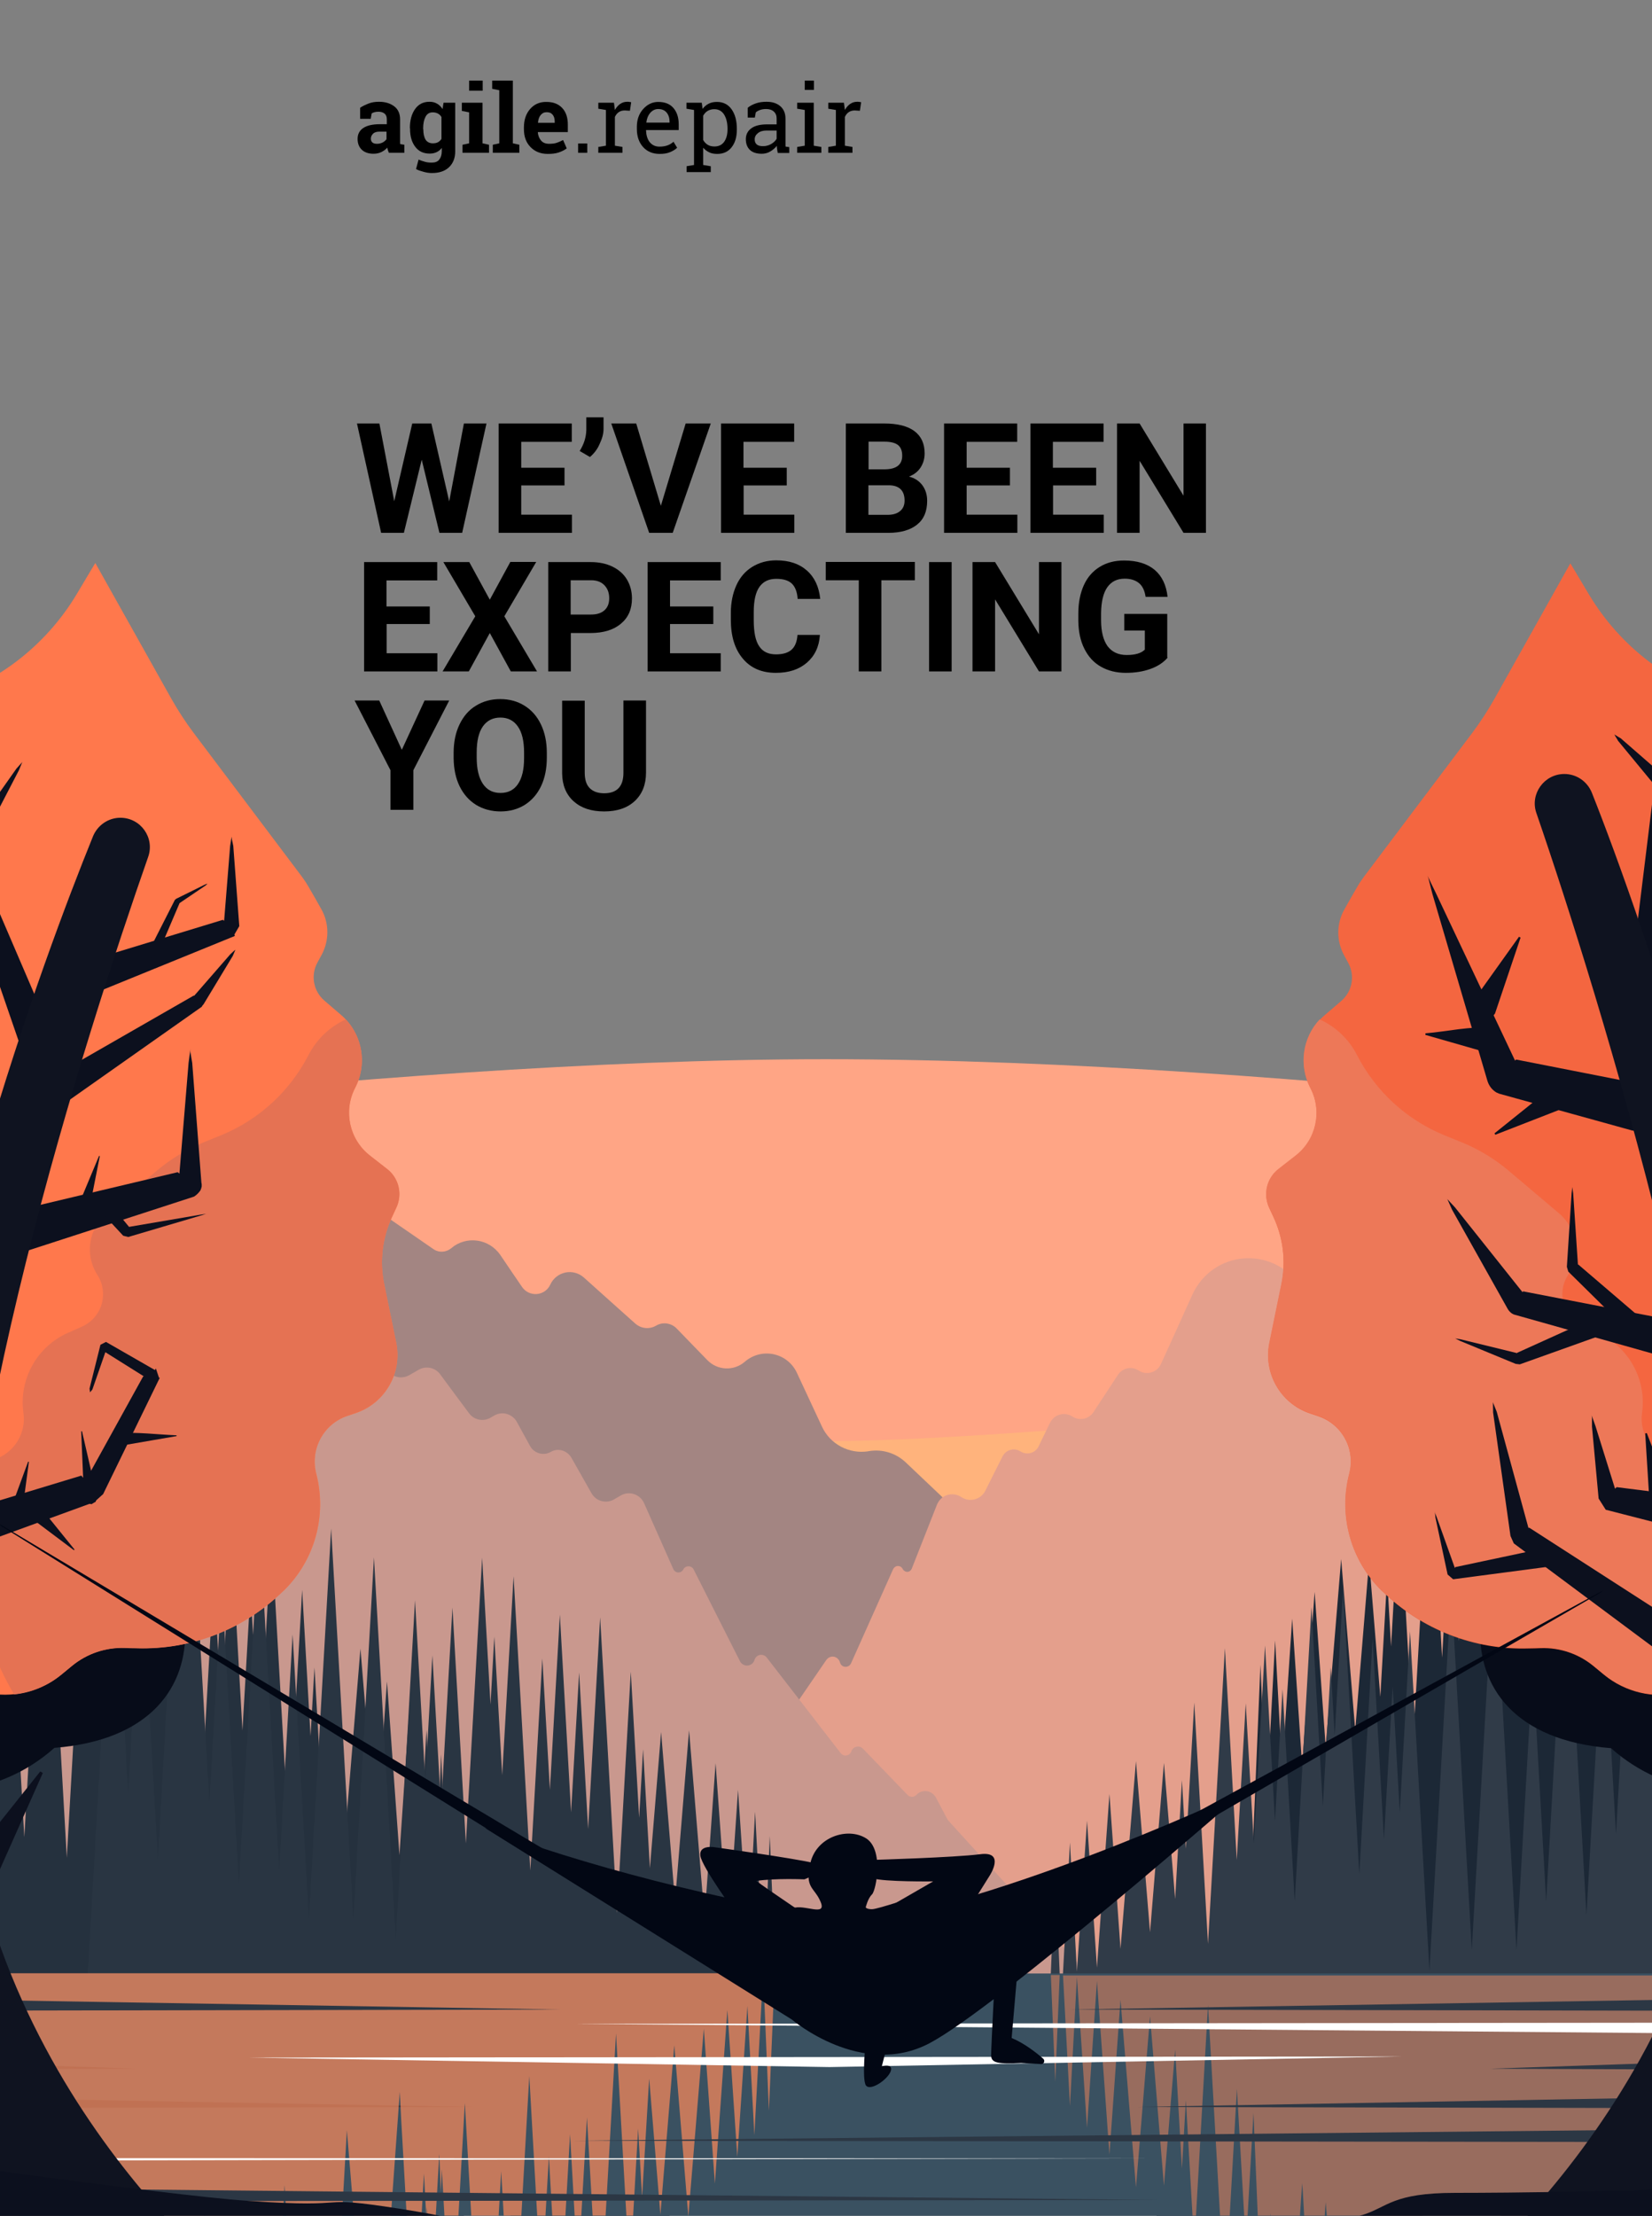 <?xml version="1.0" encoding="utf-8"?>
<!-- Generator: Adobe Illustrator 23.0.1, SVG Export Plug-In . SVG Version: 6.00 Build 0)  -->
<svg version="1.1" id="Illustration" xmlns="http://www.w3.org/2000/svg" xmlns:xlink="http://www.w3.org/1999/xlink" x="0px"
	 y="0px" viewBox="0 0 1045.9 1402.2" style="enable-background:new 0 0 1045.9 1402.2;" xml:space="preserve">
<rect x="0" y="0" width="1045.9" height="1402.2" fill="#808080" stroke="none"/>
<style type="text/css">
	.st0{fill:#FFB37C;}
	.st1{fill:#FFA585;}
	.st2{fill:#A38582;}
	.st3{fill:#E49F8C;}
	.st4{fill:#1C2836;}
	.st5{fill:#C9988E;}
	.st6{fill:#25313E;}
	.st7{fill:#303B48;}
	.st8{fill:#293542;}
	.st9{fill:#3A5161;}
	.st10{clip-path:url(#SVGID_2_);}
	.st11{fill:#2C3744;}
	.st12{opacity:0.7;}
	.st13{fill:#FF8A5A;}
	.st14{opacity:0.48;}
	.st15{fill:#FFFFFF;}
	.st16{fill:#070C19;}
	.st17{fill:#F46640;}
	.st18{fill:#FF784C;}
	.st19{fill:#ED7858;}
	.st20{fill:#FC8768;}
	.st21{fill:#E57253;}
	.st22{fill:#020714;}
	.st23{fill:#0C101E;}
	.st24{fill:#0F1320;}
</style>
<g id="Layer3">
</g>
<g>
	<polygon class="st0" points="-146.7,852 1192,852 1092,1247.1 -46.7,1247.1 	"/>
	<path class="st1" d="M-146.7,724.3c0,0,377.3-54,669.4-54c305.8,0,669.4,54,669.4,54V852c0,0-501.3,60-669.4,60s-669.4-60-669.4-60
		V724.3z"/>
	<path class="st2" d="M608.4,958.6c0,0-21.7-20.6-34.9-33.1c-6.2-5.9-14.8-8.6-23.3-7.2c-0.1,0-0.2,0-0.4,0.1
		c-12.2,1.9-24.2-4.4-29.4-15.6c-4.8-10.2-10.7-23-15.9-34.1c-2.8-6-8.2-10.3-14.7-11.7c-6.5-1.4-13.2,0.4-18.2,4.7l0,0
		c-7,6.1-17.4,5.6-23.8-1c-6.5-6.6-14.2-14.7-19.4-20c-3.4-3.5-8.8-4.3-13-1.8l0,0c-4.3,2.5-9.6,1.9-13.3-1.4
		c-8-7.1-22-19.7-32.5-29.1c-3.2-2.8-7.5-4-11.7-3.1c-4.2,0.9-7.7,3.7-9.5,7.6c0,0,0,0,0,0c-1.5,3.4-4.8,5.7-8.5,6
		c-3.7,0.3-7.3-1.4-9.4-4.5c-4.3-6.3-9.3-13.6-13.8-20.3c-3.4-4.9-8.7-8.2-14.6-9c-5.9-0.8-11.9,0.9-16.4,4.8l0,0
		c-3.3,2.7-7.9,3-11.4,0.5c-18-12.4-71.1-49-71.1-49s-7.3,108.2,0,160.2c7.4,52,34.5,140.2,72.3,166.7c37.8,26.4,63.9,33,147.2,46
		s142,22,160.8,26.9c18.8,4.9,56.6-17.5,54-31.2"/>
	<path class="st3" d="M1194.8,813.7c0,0-182.2-92.1-219.9-111.1c-4-2-8.9-1.2-12.1,2c-24.3,24.7-123.9,125.9-123.9,125.9
		s-8.8-9.7-19.7-21.6c-8.8-9.7-21.9-14.2-34.8-12.2c-12.9,2-23.9,10.4-29.4,22.4c-7.6,16.9-15.3,33.7-20,44.1
		c-1.2,2.6-3.4,4.5-6.1,5.3c-2.7,0.8-5.6,0.4-8-1.2l0,0c-4.4-2.9-10.3-1.6-13.1,2.7c-4.5,6.9-11,16.7-15.5,23.6
		c-2.9,4.5-8.9,5.7-13.4,2.8l0,0c-2.4-1.5-5.2-2-7.9-1.2c-2.7,0.7-4.9,2.6-6.2,5.1c-2.3,4.8-5.1,10.6-7.3,15.1c-1,2-2.8,3.5-5,4.1
		c-2.2,0.6-4.5,0.2-6.4-1c0,0,0,0,0,0c-1.9-1.2-4.2-1.6-6.3-1c-2.2,0.6-3.9,2-5,4c-3.1,6.2-7.6,15-11,21.9c-1.3,2.6-3.7,4.6-6.6,5.4
		c-2.9,0.8-5.9,0.3-8.4-1.3c-0.1-0.1-0.2-0.1-0.3-0.2c-2.6-1.7-5.8-2.1-8.8-1.2c-3,0.9-5.3,3.2-6.5,6.1c-4.8,12.2-12.1,30.7-16,40.6
		c-0.5,1.1-1.5,1.9-2.8,1.9c-1.2,0-2.3-0.7-2.9-1.8c0,0,0,0,0,0c-0.5-1.2-1.7-1.9-3-1.9c-1.3,0-2.4,0.8-3,1.9
		c-6,13.4-19.7,44-26.7,59.7c-0.6,1.4-2.1,2.3-3.7,2.2c-1.6-0.1-2.9-1.2-3.3-2.8c0,0,0,0,0,0c-0.5-1.8-2-3.2-3.8-3.6
		c-1.9-0.3-3.7,0.5-4.8,2c-10.4,15.1-31.3,45.7-40.1,58.6c-0.7,1.1-2.1,1.6-3.4,1.4c-1.3-0.2-2.4-1.2-2.7-2.4c0,0,0,0,0,0
		c-0.4-1.4-1.5-2.4-2.9-2.8c-1.4-0.3-2.9,0.2-3.8,1.3c-6.6,7.7-18.5,21.6-24.1,28.2c-0.8,0.9-2,1.5-3.2,1.4c-1.2,0-2.4-0.6-3.1-1.5
		c0,0,0,0,0,0c-1.2-1.5-3.1-2.3-5.1-2.1c-1.9,0.2-3.6,1.4-4.4,3.2c-2.5,5.4-5.6,12-6.8,14.6c-0.4,0.8-0.8,1.5-1.3,2.1
		c-8.4,10.5-81.9,101.6-81.9,101.6h854.1"/>
	<path class="st4" d="M805.1,1223.4h-14.2l7.1-169.9l3.7,89.6l5.6-105l4.4,81.7l6.4-95.5l6.3,93l7.9-109.9l7,98l9.8-118.8l8.9,108.3
		l8.8-107.2l7.1,86.1l4.3-75.3l2.5,43.4l5.3-92.5l8.7,152.7l10.7-187.1l7.6,134l5.7-99.1l5,88.5l7.1-125.1l6.3,110.9l4.8-83.2
		l7.6,134.2l10.6-186.2l7.2,125.9l5-87.7l2.4,43l5.3-92.9l10.3,180.8l8.5-149.3l7.2,126.8l5.5-96.5l4.5,79.6l6.5-114.5l12.2,214.6
		l13.8-241.7l13,228.7l14.1-247l14.1,247.1l10.3-180.1l8.5,149.3l12.5-219.6l13,228.1l10.8-189.4l7.9,138.2l12.1-211.3l7,123.7
		l2.9-51.1l9.9,174.1l9.8-171.6v356.6h-29.2l0,0.6h-41l2.2-38.8h-10.1l2.2,39.4h-37.4l2.1-36.1h-15.4l1,18.3h-27.6l1,17.8H863.6
		l1.9-33.9h-17.9l0.1-1.1h-0.3l0,0.4h-30.4l0.1-0.8H817l0.1,2.5H805L805.1,1223.4z"/>
	<path class="st5" d="M-175.5,792l155.1-89.6c3.4-1.9,7.6-1.8,10.8,0.3C24.7,724.9,213.9,847.8,248.2,870c3.3,2.1,7.4,2.2,10.8,0.3
		c1.9-1.1,4-2.3,6.1-3.5c4.5-2.6,10.4-1.4,13.5,2.8c5.2,7.1,13.1,17.7,18.4,24.8c3.1,4.2,8.9,5.4,13.5,2.8c0.8-0.5,1.6-0.9,2.4-1.4
		c2.4-1.4,5.3-1.8,8-1c2.7,0.8,5,2.6,6.3,5c2.6,4.8,5.8,10.6,8.4,15.3c1.2,2.2,3.3,3.9,5.8,4.6c2.5,0.7,5.1,0.4,7.3-0.9v0
		c2.2-1.3,4.8-1.6,7.2-0.9c2.4,0.7,4.5,2.3,5.8,4.5c3.7,6.6,9,15.8,12.8,22.6c1.4,2.4,3.6,4.2,6.3,4.9c2.7,0.7,5.5,0.4,7.9-1
		c1.4-0.8,2.9-1.7,4.3-2.5c2.5-1.5,5.6-1.8,8.4-0.9c2.8,0.9,5.1,3,6.3,5.6c5.4,12.1,14,31.6,18.6,41.9c0.5,1.2,1.8,2.1,3.1,2.1
		c1.4,0,2.6-0.7,3.2-1.9c0,0,0,0,0,0c0.6-1.3,1.9-2,3.3-2c1.4,0,2.7,0.8,3.3,2.1c6.5,13,21.2,41.9,29.3,58c0.9,1.8,2.9,2.9,4.9,2.7
		c2-0.2,3.8-1.6,4.3-3.6c0,0,0,0,0,0c0.5-1.6,1.8-2.8,3.4-3.1c1.6-0.3,3.3,0.3,4.3,1.6c11.1,14.4,36.5,47.2,46.9,60.6
		c0.9,1.1,2.3,1.7,3.7,1.4c1.4-0.3,2.6-1.3,3-2.6c0,0,0,0,0,0c0.5-1.5,1.7-2.6,3.2-2.9c1.5-0.4,3.1,0.1,4.1,1.2
		c7.8,8.1,22.4,23.2,28.4,29.4c0.7,0.7,1.7,1.1,2.7,1.1s2-0.4,2.7-1.2v0c1.7-1.8,4.1-2.7,6.6-2.4c2.4,0.3,4.6,1.8,5.8,4
		c2.7,5.1,5.7,10.8,7,13.2c0.4,0.8,0.9,1.5,1.5,2.1l92.5,101.6h-832.4C-93.8,1103.2-105.1,938.1-175.5,792z"/>
	<path class="st6" d="M-120,969.3l1.7-29.9l10.6,185.2l9.9-174.1l2.9,51.1l7.1-123.7l12.1,211.3l7.9-138.2l10.8,189.4l13-228.1
		l12.5,219.6l8.5-149.3l10.3,180.1L1.3,915.6l14.1,247l13.1-228.7l13.8,241.7L54.5,961l6.5,114.5l4.5-79.6l5.5,96.5l7.2-126.8
		l8.5,149.3L97.1,934l5.3,92.9l2.5-43l5,87.7l7.2-125.9l10.6,186.2l7.7-134.2l4.7,83.2l6.3-110.9l7.1,125.1l5.1-88.5l5.7,99.1
		l7.6-134l10.7,187.1l8.7-152.7l5.3,92.5l2.5-43.4l4.3,75.3l7.1-86.1l8.8,107.2l8.9-108.3l9.8,118.8l7-98l7.9,109.9l6.3-93l6.4,95.5
		l4.4-81.7l5.6,105l3.7-89.6l6,144.2h-424C-111.3,1162-104.8,1064.5-120,969.3z"/>
	<path class="st7" d="M1042.2,1073l2.9-51.1l9.9,174.1l10.6-185.2l8.2,143.4l9.5-167.2l20.5,359.1h-19.1l1.4,23.8H1065l0.6,11.1
		h-29.9l0,0.6h-41l2.2-38.8h-10.1l4,70.3h-41l3.8-67h-15.4l1,18.3h-27.6l1.5,27.1h-13.1l2,34.9h-41l0.7-12h-30.3l0.8,13.8h-23.8
		l0.5,8.9h-41l0-0.6h-2.3l2.8,49.1h-41l7.8-137.4h-17.9l0.1-1.1h-0.3l0,0.4h-30.4l0.1-0.8h-0.2l0.1,2.5h-12.1l0.1,2.1H661l7.1-169.9
		l3.7,89.6l5.6-105l4.4,81.7l6.4-95.5l6.3,93l7.9-109.9l7,98l9.8-118.8l8.9,108.3l8.8-107.2l7.1,86.2l4.3-75.3l2.5,43.4l5.3-92.5
		l8.7,152.7l10.7-187.1L783,1177l5.7-99.1l5.1,88.5l7.1-125.1l6.3,110.9l4.8-83.2l7.7,134.2l10.6-186.2l7.2,125.9l5-87.7l2.5,43
		l5.3-92.9l10.3,180.8L869,1037l7.2,126.8l5.5-96.5l4.5,79.6l6.5-114.5L905,1247l13.8-241.7l13,228.7L946,987l14.1,247.1l10.3-180.1
		l8.5,149.3l12.5-219.6l13,228.1l10.8-189.4l7.9,138.2l12.1-211.3L1042.2,1073z M861.8,1396.1l0.6,9.8l0.6-9.8H861.8z"/>
	<g transform="matrix(-1,0,0,1,3180.56,54.083)">
		<path class="st8" d="M3067.8,999.4l2.9-51.1l9.9,174.1l10.6-185.2l8.2,143.4l9.5-167.2l20.5,359.1h-19.1l1.4,23.8h-21.1l0.6,11.1
			h-29.9l0,0.6h-41l2.2-38.8h-10.1l4,70.3h-41l3.8-67h-15.4l1,18.3h-27.6l1.5,27.1h-13.1l2,34.9h-41l0.7-12h-30.3l0.8,13.8h-23.8
			l0.5,8.9h-41l0-0.6h-2.3l2.8,49.1h-41l7.8-137.4h-17.9l0.1-1.1h-0.3l0,0.4h-30.4l0.1-0.8h-0.2l0.1,2.5h-12.1l0.1,2.1h-14.2
			l7.1-169.9l3.7,89.6l5.6-105l4.4,81.7l6.4-95.5l6.3,93l7.9-109.9l7,98l9.8-118.8l8.9,108.3l8.8-107.2l7.1,86.2l4.3-75.3l2.5,43.4
			l5.3-92.5l8.7,152.7l10.7-187.1l7.6,134l5.7-99.1l5.1,88.5l7.1-125.1l6.3,110.9l4.8-83.2l7.6,134.2l10.6-186.2l7.2,125.9l5-87.7
			l2.4,43l5.3-92.9l10.3,180.8l8.5-149.3l7.2,126.8l5.5-96.5l4.5,79.6l6.5-114.5l12.2,214.6l13.8-241.7l13,228.7l14.1-247
			l14.1,247.1l10.3-180.1l8.5,149.3l12.5-219.6l13,228.1l10.8-189.4l7.9,138.2l12.1-211.3L3067.8,999.4z M2887.4,1322.6l0.6,9.8
			l0.6-9.8H2887.4z"/>
	</g>
	<path class="st9" d="M1194.8,1248.9v234H-234.3v-35.1c44.4-61.1,76.8-128.5,97.1-198.9H1194.8z"/>
	<g>
		<defs>
			<path id="SVGID_1_" d="M1194.8,1248.9v234H-234.3v-35.1c44.4-61.1,76.8-128.5,97.1-198.9H1194.8z"/>
		</defs>
		<clipPath id="SVGID_2_">
			<use xlink:href="#SVGID_1_"  style="overflow:visible;"/>
		</clipPath>
		<g class="st10">
			<g transform="matrix(-0.486,0,0,1,1922.02,37.437)">
				<path class="st11" d="M4292.6,1263.2l-518,8.5l518,1"/>
			</g>
			<g transform="matrix(-0.917,0,0,1,2864.73,61.643)">
				<path class="st11" d="M3311.9,1263.2l-518,8.5l518,1"/>
			</g>
		</g>
	</g>
	<g transform="matrix(1,0,0,-1,0,1855.33)" class="st12">
		<path class="st13" d="M-138.6,611.5l-0.1,0.2l0.1-0.4L-138.6,611.5z M-138.2,609.9l-0.1,0.2L-138.2,609.9L-138.2,609.9z
			 M-137.7,608.2l-0.1,0.2l0.1-0.4L-137.7,608.2z M-137.2,606.8c26.2-90.7,32.1-186.4,17.2-279.8l1.7-29.9l10.6,185.2l9.9-174.1
			l2.9,51.1l7.1-123.7l12.1,211.3l7.9-138.2L-57.1,498l13-228.1l12.5,219.6l8.5-149.3l10.3,180.1L1.3,273.2l14.1,247l13.1-228.7
			l13.8,241.7l12.2-214.6L61,433.2l4.5-79.6l2.2,39.2l3.9-67.6l3.3,57.3l3.4-59.2l6.3,109.9l4.8-84.2l2.2,39.3l5.5-96.6l5.3,92.9
			l2.5-43l3,52.9l2-34.4l2,34.7l5.2-91.5l0.9,16.4l1.8-32.2l9.7,169.9l5.8-102l2.4,41.4l2.1-36.2l2.4,41.8l4.3-74.7l7.1,125.1
			l5.1-88.5l1.3,22.5l3.7-64.9l4.4,76.6l3.9-69.1l8.2,143.1l4.6-80.2l2.5,44l4.1-72.5l5.3,92.5l2.5-43.4l2.5,43.6l7.5-131.2
			l10.4,182l8.8-106.4l2.8,34l5.2-91.3l6.4,111.8l2.4-33.7l7.9,109.9L254,514l8.2-143.4l6.2,109.3l1.5-27.6l0.3,6.3l3-53.1l4.9,86.8
			l1-24.6l0.6,15l6.1-107.5l8.5,149.3l10.3-180.8l5.3,92.9l2.4-43l5,87.7l7.2-125.9l10.6,186.2l7.6-134.2l4.8,83.2l6.3-110.9
			l7.1,125.1l5-88.5l5.7,99.1l7.7-134l10.7,187.1l8.7-152.7l5.3,92.5l2.5-43.4L411,540l7.1-86.2l8.8,107.2l8.9-108.3l9.8,118.8l7-98
			l7.9,109.9l6.3-93l6.4,95.5l4.4-81.7l5.5,102.4h-620.2L-137.2,606.8z M490.5,606.6h-7.3l3.6-87L490.5,606.6z"/>
	</g>
	<g transform="matrix(1,0,0,-1,0,1856.45)" class="st14">
		<path class="st13" d="M673,606.6l4.4-82.9l4.4,81.7l6.4-95.5l6.3,93l7.9-109.9l7,98l9.8-118.8l8.9,108.3l8.8-107.2l7.1,86.1
			l4.3-75.3l2.5,43.4l5.3-92.5l8.7,152.7l10.7-187.1l7.6,134l5.7-99.1l4.8,83.9l4.5-108.4l0.9,22.2l2-34.2l3.2,57l3.2-60.3l3.1,57.7
			l1.5-26.7l1.4,25.5l4.7-70.3l6.3,93l0.5-6.6l5.3-93.7l0.6,10.6l1.5-20.3l7,98l0.8-9.3l2.3-40.8l0.4,7.4l6.3-76.1l8.9,108.3
			l8.8-107.2l7.1,86.1l4.3-75.3l2.5,43.4l5.3-92.5l5.8,101.6l1.1-18.7l2.9,51.1l9.6-168.3l7.6,134l5.7-99.1l5,88.5l7.1-125.1
			l6.3,110.9l4.8-83.2l3.3,58.8l0.7-13l4.3,75.4l9.9-173.2l7.2,125.9l5-87.7l2.4,43l5.3-92.9l8.7,152.1l2.6-45.9l1.6,28.7l5.9-103.3
			l7.2,126.8l5.5-96.5l4.5,79.6l6.5-114.5l7.5,131.1l4.9-86.3l4.8,83.4l8.9-155.4l12.2,214.3l4.6-80.8l0.8,14.4l9.5-166.2l7.4,129
			l0.1-1.1l6.7,118.1l10.2-179l8.5,149.3l12.5-219.6l13,228.1l10.8-189.4l7.9,138.2l12.1-211.3l7,123.7l2.9-51.1l9.9,174.1
			l9.8-171.6v356.6v-4.1h-69.9h-6.2H673z M670.9,606.6h-5.6l2.8-67.5L670.9,606.6z"/>
	</g>
	<path class="st15" d="M157.2,1302.1l730.9-0.7l-362.9,6.7L157.2,1302.1z"/>
	<path class="st11" d="M1194.8,1263.2l-518,8.5l518,1"/>
	<g transform="matrix(0.486,0,0,1,1135.25,37.437)">
		<path class="st11" d="M122.5,1263.2l-518,8.5l518,1"/>
	</g>
	<g transform="matrix(0.917,0,0,1,183.035,61.643)">
		<path class="st11" d="M1103.2,1263.2l-518,8.5l518,1"/>
	</g>
	<g transform="matrix(1.605,0,0,1,-1335.16,82.998)">
		<path class="st11" d="M1576.5,1263.2l-518,8.5l518,1"/>
	</g>
	<path class="st11" d="M354.9,1271.7l-499.4,0.9c1-3,2-6,2.9-9.1L354.9,1271.7z"/>
	<g transform="matrix(-1.605,0,0,1,4458.19,120.49)">
		<path class="st11" d="M2838.6,1263.2l-518,8.5l518,1"/>
	</g>
	<g transform="matrix(-1.605,0,0,-0.183,4456.51,1219.16)">
		<path class="st15" d="M2838.6-810.3l-518,8.5l518,1"/>
	</g>
	<g transform="matrix(1.605,0,0,-0.835,-1335.72,1753.09)">
		<path class="st15" d="M1576.5,557.2l-518,8.5l518,1"/>
	</g>
	<g>
		<path class="st16" d="M1098.8,1133.5c0,0-42.4,5.3-78.8-27.2c-61.5-4.8-84.2-39.2-82.8-75.7c1.4-36.5,320-80.6,320-80.6
			s13.3,63.1-21.9,104.7C1198.3,1127.4,1142.1,1133.5,1098.8,1133.5z"/>
		<path class="st17" d="M1115.4,1058.5c-6.3,2.1-12.7,4-19.2,5.4c-8.4,1.9-21,4.8-32.4,7.4c-17,3.8-34.8-0.4-48.2-11.4
			c-2.3-1.9-4.6-3.8-6.8-5.6c-9.4-7.7-21.2-11.7-33.3-11.3c-2.4,0.1-4.9,0.2-7.5,0.2c-34.5,1.1-68-11.9-92.7-36.1
			c-0.1-0.1-0.2-0.2-0.4-0.3c-19.7-19.2-27.5-47.5-20.6-74.1c0,0,0,0,0,0c4-15.4-4.5-31.3-19.6-36.4c-1.8-0.6-3.7-1.3-5.6-1.9
			c-18.4-6.3-29.3-25.3-25.4-44.4c2.5-12.4,5.3-26,7.6-37.1c3-14.4,1.2-29.3-5-42.6c-0.9-1.9-1.8-3.9-2.7-5.8
			c-4-8.6-1.5-18.7,5.9-24.5c3.4-2.7,7.2-5.6,10.9-8.5c13-10.2,16.9-28.2,9.3-42.8c0,0,0,0,0,0c-8.1-15.6-4.4-34.8,8.9-46.2
			c3.7-3.1,7.3-6.3,10.6-9.1c7-6,8.8-16.1,4.3-24.2c-0.8-1.4-1.6-2.9-2.4-4.4c-5.1-9.2-5.1-20.3,0.1-29.4c3.1-5.5,6.3-11.2,8.3-14.5
			c1.2-2.1,2.5-4,3.9-5.9c9.9-13.1,51.3-68.2,68.7-91.2c5.1-6.8,9.7-13.9,13.9-21.3c14.3-25.5,48.2-86,48.2-86s5.2,8.6,11.9,19.9
			c19.7,32.8,51.2,56.9,88.1,67.3l0,0c33.3,9.4,61.1,32.5,76.4,63.5c0.6,1.2,1.2,2.4,1.7,3.5c3.4,6.8,7.9,12.8,13.6,17.9
			c4.8,4.3,10.9,9.8,16.6,14.9c10.4,9.4,16.4,22.7,16.4,36.7c0,0,0,0,0,0c0,25.8,9.2,50.8,26.1,70.4c2.7,3.2,5.4,6.3,7.8,9.1
			c7.6,8.8,13.7,18.8,18.2,29.6c4.6,11.1,10.8,25.9,16,38.4c5.8,13.8,0.4,29.8-12.6,37.3v0c-5.7,3.3-9.6,8.9-10.8,15.3
			c-1.2,6.4,0.5,13.1,4.6,18.2c2,2.5,4.1,5.1,6.2,7.7c13.5,16.7,14.3,40.4,1.9,57.9v0c-7,9.9-6.5,23.3,1.2,32.6
			c1.1,1.3,2.2,2.7,3.3,4c9.5,11.5,9.4,28.2-0.1,39.6c-10.5,12.6-22.9,27.4-27.3,32.7c-1.1,1.3-2.1,2.7-3.1,4.1l0,0
			c-20.4,30.1-50.1,52.6-84.4,64.4C1146.5,1047.9,1126.7,1054.7,1115.4,1058.5z"/>
		<path class="st18" d="M1274.4,764.7L1274.4,764.7c13-7.5,18.4-23.5,12.6-37.3c-5.2-12.5-11.4-27.3-16-38.4
			c-4.5-10.7-10.6-20.7-18.2-29.6c-2.4-2.8-5.1-5.9-7.8-9.1c-16.8-19.6-26-44.6-26-70.4c0,0,0,0,0,0c0-14-6-27.4-16.4-36.7
			c-3.3-3-6.8-6.1-10.1-9.1c-8.9,9.9-10.3,24.7-2.9,36.2l0,0c3.6,5.5,4.5,12.3,2.7,18.6c-1.9,6.3-6.4,11.4-12.4,14.1
			c-2.9,1.3-6,2.7-9,4c-19.6,8.7-31.1,29.4-28.1,50.7l0,0c1.7,12-4.9,23.6-16,28.5c-1.6,0.7-3.2,1.4-4.8,2.1
			c-13.7,5.9-21.2,20.8-18,35.3c3.6,16,7.9,34.8,9.4,41.5c0.4,1.7,0.7,3.4,0.9,5.1c4.5,36.1,20.5,69.7,45.8,95.8
			c14.2,14.6,28.7,29.7,37,38.3c4.6,4.8,9.5,9.3,14.6,13.6c6.6,5.5,16.5,13.8,25.5,21.3c9.5,7.9,21.2,12.4,33.3,13
			c3.3-4,6.8-8.2,10.1-12.1c9.6-11.5,9.6-28.1,0.1-39.6c-1.1-1.3-2.2-2.7-3.3-4c-7.7-9.4-8.2-22.7-1.2-32.6v0
			c12.4-17.6,11.6-41.2-1.9-57.9c-2.1-2.6-4.2-5.2-6.2-7.7c-4.1-5.1-5.8-11.7-4.6-18.2C1264.7,773.6,1268.7,768,1274.4,764.7z"/>
		<path class="st19" d="M1068.1,1006.7c0.2-1.7,0.5-3.4,0.9-5.1c1.5-6.7,5.8-25.6,9.4-41.5c3.3-14.6-4.3-29.4-18-35.3
			c-1.6-0.7-3.2-1.4-4.8-2.1c-11.1-4.8-17.6-16.5-16-28.5l0,0c3-21.3-8.5-42-28.1-50.7c-3-1.4-6.1-2.7-9-4
			c-6-2.7-10.5-7.8-12.4-14.1c-1.9-6.3-0.9-13.1,2.7-18.6l0,0c8.1-12.6,5.7-29.3-5.8-39c-10.3-8.7-22.6-19.1-31.8-26.9
			c-8.9-7.5-18.9-13.6-29.7-18c-3.4-1.4-7.2-2.9-11.1-4.5c-23.9-9.8-43.5-27.8-55.3-50.8c0,0,0,0,0,0c-5.1-10-13.5-17.9-23.6-22.5
			c-10.9,11.6-13.4,29-5.9,43.3c0,0,0,0,0,0c7.6,14.6,3.7,32.7-9.3,42.8c-3.8,2.9-7.5,5.9-10.9,8.5c-7.5,5.8-9.9,16-5.9,24.5
			c0.9,1.9,1.8,3.8,2.7,5.8c6.2,13.3,8,28.2,5,42.6c-2.3,11.1-5.1,24.8-7.6,37.1c-3.9,19.1,6.9,38.1,25.4,44.4
			c1.9,0.6,3.7,1.3,5.6,1.9c15.1,5.1,23.6,21,19.6,36.4c0,0,0,0,0,0c-7,26.6,0.9,54.9,20.6,74.1c0.1,0.1,0.2,0.2,0.4,0.3
			c24.7,24.2,58.2,37.2,92.7,36.1c2.6-0.1,5.2-0.2,7.5-0.2c12.1-0.4,24,3.6,33.3,11.3c2.2,1.8,4.5,3.7,6.8,5.6
			c8.6,7.1,19.1,11.3,29.9,12.5C1057.4,1052.4,1065.2,1030.1,1068.1,1006.7z"/>
	</g>
	<g transform="matrix(-1,0,0,1,3080.04,-0.208)">
		<path class="st16" d="M3124.4,1133.5c0,0-42.4,5.3-78.8-27.2c-61.5-4.8-84.2-39.2-82.8-75.7c1.4-36.5,320-80.6,320-80.6
			s13.3,63.1-21.9,104.7C3223.9,1127.4,3167.7,1133.5,3124.4,1133.5z"/>
		<path class="st18" d="M3141,1058.5c-6.3,2.1-12.7,4-19.2,5.4c-8.4,1.9-21,4.8-32.4,7.4c-17,3.8-34.8-0.4-48.2-11.4
			c-2.3-1.9-4.6-3.8-6.8-5.6c-9.4-7.7-21.2-11.7-33.3-11.3c-2.4,0.1-4.9,0.2-7.6,0.2c-34.5,1.1-68-11.9-92.7-36.1
			c-0.1-0.1-0.2-0.2-0.4-0.3c-19.7-19.2-27.5-47.5-20.6-74.1c0,0,0,0,0,0c4-15.4-4.5-31.3-19.6-36.4c-1.8-0.6-3.7-1.3-5.6-1.9
			c-18.4-6.3-29.3-25.3-25.4-44.4c2.5-12.4,5.3-26,7.6-37.1c3-14.4,1.2-29.3-5-42.6c-0.9-1.9-1.8-3.9-2.7-5.8
			c-4-8.6-1.6-18.7,5.9-24.5c3.4-2.7,7.2-5.6,10.9-8.5c13-10.2,16.9-28.2,9.3-42.8c0,0,0,0,0,0c-8.1-15.6-4.4-34.8,8.9-46.2
			c3.6-3.1,7.3-6.3,10.6-9.1c7-6,8.8-16.1,4.3-24.2c-0.8-1.4-1.6-2.9-2.4-4.4c-5.1-9.2-5.1-20.3,0.1-29.4c3.1-5.5,6.3-11.2,8.3-14.5
			c1.2-2.1,2.5-4,3.9-5.9c9.9-13.1,51.3-68.2,68.7-91.2c5.1-6.8,9.7-13.9,13.9-21.3c14.3-25.5,48.2-86,48.2-86s5.2,8.6,11.9,19.9
			c19.7,32.8,51.2,56.9,88.1,67.3l0,0c33.3,9.4,61.1,32.5,76.4,63.5c0.6,1.2,1.2,2.4,1.7,3.5c3.4,6.8,7.9,12.8,13.6,17.9
			c4.8,4.3,10.9,9.8,16.6,14.9c10.4,9.4,16.4,22.7,16.4,36.7c0,0,0,0,0,0c0,25.8,9.2,50.8,26.1,70.4c2.7,3.2,5.4,6.3,7.8,9.1
			c7.6,8.8,13.7,18.8,18.2,29.6c4.6,11.1,10.8,25.9,16,38.4c5.8,13.8,0.4,29.8-12.6,37.3v0c-5.7,3.3-9.6,8.9-10.8,15.3
			c-1.2,6.4,0.5,13.1,4.6,18.2c2,2.5,4.1,5.1,6.2,7.7c13.5,16.7,14.3,40.4,1.9,57.9v0c-7,9.9-6.5,23.3,1.2,32.6
			c1.1,1.3,2.2,2.7,3.3,4c9.5,11.5,9.4,28.2-0.1,39.6c-10.5,12.6-22.9,27.4-27.3,32.7c-1.1,1.3-2.1,2.7-3.1,4.1l0,0
			c-20.4,30.1-50.1,52.6-84.4,64.4C3172.1,1047.9,3152.3,1054.7,3141,1058.5z"/>
		<path class="st20" d="M3147.6,688.2c1.6-0.7,3.2-1.4,4.8-2.1c11.1-4.8,17.6-16.5,16-28.5l0,0c-3-21.3,8.5-42,28.1-50.7
			c3-1.4,6.1-2.7,9-4c6-2.7,10.5-7.8,12.4-14.1c1.9-6.3,0.9-13.1-2.7-18.6l0,0c-7.4-11.5-6-26.3,2.9-36.2c3.3,3,6.8,6.1,10.1,9.1
			c10.4,9.4,16.4,22.7,16.4,36.7c0,0,0,0,0,0c0,25.8,9.2,50.8,26.1,70.4c2.7,3.2,5.4,6.3,7.8,9.1c7.6,8.8,13.7,18.8,18.2,29.6
			c4.6,11.1,10.8,25.9,16,38.4c5.8,13.9,0.4,29.8-12.6,37.3v0c-5.7,3.3-9.6,8.9-10.8,15.3c-1.2,6.4,0.5,13.1,4.6,18.2
			c2,2.5,4.1,5.1,6.2,7.7c13.5,16.7,14.3,40.4,1.9,57.9v0c-7,9.9-6.5,23.3,1.2,32.6c1.1,1.3,2.2,2.7,3.3,4
			c9.5,11.5,9.4,28.2-0.1,39.6c-3.3,3.9-6.7,8.1-10.1,12.1c-12.1-0.6-23.8-5.1-33.3-13c-9-7.5-18.9-15.8-25.5-21.3
			c-5.1-4.3-10-8.8-14.6-13.6c-8.3-8.6-22.9-23.6-37-38.3c-25.3-26.1-41.3-59.7-45.8-95.8c-0.2-1.7-0.5-3.4-0.9-5.1
			c-1.5-6.7-5.8-25.6-9.4-41.5C3126.4,709,3133.9,694.2,3147.6,688.2z"/>
		<path class="st21" d="M2860.2,896.2c-1.8-0.6-3.7-1.3-5.6-1.9c-18.4-6.3-29.3-25.3-25.4-44.4c2.5-12.4,5.4-26,7.6-37.1
			c3-14.4,1.2-29.3-5-42.6c-0.9-1.9-1.8-3.9-2.7-5.8c-4-8.6-1.6-18.7,5.9-24.5c3.4-2.6,7.2-5.6,10.9-8.5c13-10.2,16.9-28.2,9.3-42.8
			c0,0,0,0,0,0c-7.5-14.4-4.9-31.7,5.9-43.3c10.1,4.6,18.4,12.5,23.6,22.5c0,0,0,0,0,0c11.8,23,31.4,41,55.3,50.8
			c3.9,1.6,7.6,3.1,11.1,4.5c10.8,4.4,20.8,10.5,29.7,18c9.2,7.8,21.5,18.2,31.8,26.9c11.4,9.7,13.9,26.4,5.8,39l0,0
			c-3.6,5.5-4.5,12.3-2.7,18.6c1.9,6.3,6.4,11.4,12.4,14.1c2.9,1.3,6,2.7,9,4c19.6,8.7,31.1,29.4,28.1,50.7l0,0
			c-1.7,12,4.9,23.6,16,28.5c1.6,0.7,3.2,1.4,4.8,2.1c13.7,5.9,21.2,20.8,18,35.3c-3.6,16-7.9,34.8-9.4,41.5
			c-0.4,1.7-0.7,3.4-0.9,5.1c-2.9,23.4-10.7,45.7-22.6,65.6c-10.8-1.1-21.3-5.4-29.9-12.5c-2.3-1.9-4.6-3.8-6.8-5.6
			c-9.4-7.7-21.2-11.7-33.3-11.3c-2.4,0.1-4.9,0.2-7.5,0.2c-34.5,1.1-68-11.9-92.7-36.1c-0.1-0.1-0.2-0.2-0.4-0.3
			c-19.7-19.2-27.5-47.5-20.6-74.1c0,0,0,0,0,0C2883.8,917.3,2875.3,901.4,2860.2,896.2z"/>
	</g>
	<g>
		<path class="st22" d="M306.9,1156.7L501.3,1278c0,0,44.2,37.7,87.2,15c43-22.7,200.9-160.7,200.9-160.7s-140.7,67-244.2,84.6
			C455.9,1203.3,365.8,1179.4,306.9,1156.7z"/>
		<path class="st22" d="M520.2,1218.6c0,0-36.6-24.4-41.3-28.3c11.7-1.8,30.4-1,30.4-1s18.9-7.3,5.6-10.4
			c-13.2-3.1-62.3-9.9-62.3-9.9s-10.1-1.8-9.2,5.3c0.9,7.2,23,37.3,23,37.3l77.6,32.2l71.4-39l11.2-17.9c0,0,10.2-15.6-6-13.5
			c-16.3,2.1-68.2,3.6-68.2,3.6s-7.3,9.2,0,11.6c7.3,2.4,38.4,2,38.4,2l-48.4,27.9"/>
		<path class="st22" d="M581.7,1199.4c0,0-26,8.8-29.6,8.8c-3.6,0-4-1.2-4-1.2s1.3-5.6,4-8.2c2.6-2.6,7.7-28.6-4-35.6
			c-11.6-7-31.1-0.8-35,15.6c-3.9,16.4,2.6,15.3,6.5,24.9c3.9,9.6-10.9,1-17.6,3.9c-6.8,2.9,6,12.8,11.2,13.7
			c5.2,0.9,18.9,6.9,23.5,11.5c4.6,4.7,11.6,56.9,11.6,56.9s-2.9,26.5,0,30.1c2.9,3.6,13.6-3.7,15.6-9c1.9-5.3-5.6-3.2-5.6-3.2
			l2.7-10.6l68.9-47.3c0,0-2.4,46-2.4,50.9c0,4.9,4.2,5.7,19,4.9c0,0,7.3,0.4,12.6,0.7c0.8,0,1.6-0.4,1.9-1.2
			c0.3-0.8,0.1-1.6-0.5-2.2c-4.5-3.9-12.2-9.9-20-13.1c3.6-41.3,3.9-45.2,3.9-45.2"/>
	</g>
	<g>
		<path class="st23" d="M921.2,764.1l42.7,53.6l0.4-0.5l120.4,23.3l2.8,1.1l2,2l1.1,2.7l0,3l10.7,2.1l-1.1,3.5
			c-1.7,3.2-3.8,6.2-6.7,8.2c-3,2-6.5,3.1-10.1,3.2c-1.5,0-3.7-0.3-3.7-0.3l-121.4-34.2l-1.1-0.6c-1.3-0.9-2.3-2.1-3-3.5l-34.9-62.2
			l-2.8-6.3l-0.3-0.5C917.9,760.5,919.5,762.3,921.2,764.1z"/>
		<path class="st23" d="M1070.3,569.7l4.8,4.8l54.5,68.7l0.8,0.9l0.6,1.1l0.4,1.2c0.2,1.3,0.2,1.3,0.2,2.6L1101,810.3l-1.3,3.5
			c-1.9,3.1-4.2,6-7.2,7.8c-3.1,1.8-6.7,2.7-10.3,2.5c-1.5-0.1-3.7-0.6-3.7-0.6l2.8-10.8l-2.6-1.3l-1.9-2.1l-0.9-2.6l0.2-2.9
			l40.2-155.4l0.6-0.1l-43.8-72.5l-3.2-6.7C1070.1,569.4,1070.2,569.6,1070.3,569.7z"/>
		<path class="st23" d="M909,565l50.2,106.2l0.6-0.7l79.4,15.6l4.2,1.8l3.1,3.1l1.7,4.1l0,4.6l6.8,1.4l-1.1,3.5
			c-1.7,3.2-3.8,6.2-6.8,8.1c-3,2-6.5,3.1-10.1,3.1c-1.5,0-3.7-0.4-3.7-0.4l-84.2-23.3l-1.8-0.8c-2.7-1.7-4.6-4.1-5.6-7.3
			l-34.8-118.2l-2.6-10.2l-0.5-1.4C905.5,557.8,907.2,561.4,909,565z"/>
		<path class="st23" d="M1176.8,733.8l38.9,91.8l3.3-1.4l-4.5,15.1l0.4,0.7l-96.9,62.1c-2.2,1-4.4,2.2-6.9,2.3
			c-2.4,0.1-4.8,0.1-7.1-0.5c-3.5-0.9-6.6-2.9-9-5.5c-1-1.1-2.2-3-2.2-3l4.6-2.7l-1.6-4.9l0.3-5l2.2-4.5l3.9-3.4l90.6-51.4l0.9,0.3
			l-28-74.8l-21.2,25.3l-1.8-0.5l5.6,34.7l-0.2,0.3l21.2-3.6l2.2-0.1l1.1,0.5l-0.9,0.2l-0.5,0.9l-1.4,0.7l-23,6.1l-2.9-1.7l-0.3,0.1
			l-7.9-38.2l0.6-3.6l-0.2-0.2l28.6-37.3C1168.6,733.1,1172.7,733.5,1176.8,733.8z"/>
		<path class="st23" d="M1010.1,902.4l12.4,39.7l1-1l86.4,10.9l3.1,1.1l2.4,2.1l1.4,2.9l0.2,3.3l10,1.4l-0.9,3.6
			c-1.6,3.3-3.5,6.4-6.3,8.5c-2.9,2.2-6.4,3.5-9.9,3.7c-1.5,0.1-3.7-0.2-3.7-0.2l-89.6-23l-4.5-7.1l-4.2-45.5l0-5.8l-0.2-1.3
			C1008.5,897.9,1009.3,900.2,1010.1,902.4z"/>
		<path class="st23" d="M1022.4,465l3.8,2.3l29.5,25.7l1.9,3.6l0.8,0.1l-3.3,136.5c-0.5,2.4-0.8,4.9-2.3,6.9
			c-1.4,1.9-2.8,3.9-4.6,5.4c-2.8,2.2-6.3,3.6-9.8,3.9c-1.5,0.1-3.7-0.1-3.7-0.1l1.4-12.5l-2.2-0.7l-1.7-1.5l-1-2l-0.2-2.3
			l16.3-132.6l0.7-0.3l-23.6-28.6C1024.6,468.9,1021.1,463.6,1022.4,465z"/>
		<path class="st23" d="M947.6,893.4l20.1,73.6l0.4-0.3l144.5,93.1l2,1.9l1.1,2.5l0.1,2.7l-1,2.6l9.5,6.2l-2.3,2.9
			c-2.8,2.3-5.8,4.3-9.3,5.1c-3.5,0.8-7.2,0.5-10.6-0.8c-1.4-0.5-3.3-1.7-3.3-1.7L958.4,976.7l-2.1-4.7l-11-78.1l-0.1-6.2l-0.1-0.5
			C945.9,889.3,946.8,891.4,947.6,893.4z"/>
		<path class="st23" d="M1209.1,911.6l-72.4,90.8c-1,0.7-1.9,1.6-2.9,2.2c-3.1,1.9-6.7,2.8-10.2,2.6c-2.4-0.1-4.7-0.8-6.9-1.6
			c-2.4-0.8-4.1-2.6-5.9-4.2l0,0c-1.5-1.9-3.2-3.8-3.8-6.2c-0.6-2.3-1.2-4.6-1.1-7c0.1-3.6,1.3-7.1,3.4-10c0.9-1.2,2.4-2.8,2.4-2.8
			l95.9-65.6C1208,910.4,1208.6,911,1209.1,911.6z"/>
		<path class="st23" d="M909.6,960.1l11.5,32.2l0.3-0.6l56.1-11.9l2.9,0.6l1.7,2.5l4.1-0.8l0,3.2c-1.2,2.8-1.2,2.8-3.3,5l-2.9,1.2
			l-60,7.9l-3.5-3l-7.7-36l-0.3-2.9l-0.3-1C908.6,957.7,909.1,958.9,909.6,960.1z"/>
		<path class="st23" d="M1060.5,953.3l0,3.2c-1.1,2.8-1.2,2.9-3.3,5.1l-2.9,1.3l-3.2,0c-2.8-1.1-2.9-1.2-5.1-3.3l-1.3-2.9l-3.1-49.6
			l1-0.2C1048.7,922.4,1054.6,937.9,1060.5,953.3z"/>
		<path class="st23" d="M996,755.2l3,45.1l0.2-0.1l45.8,39.2l1.4,2.7l-1,2.9l3,2.6l-2.5,1.9c-2.9,0.8-3,0.8-6,0.4l-2.8-1.6
			l-44.2-43.6l-0.9-3l3-46.7l0.5-3.8C995.6,752.6,995.8,753.9,996,755.2z"/>
		<path class="st23" d="M1014,836.2l3.8-1.7l0.7,3.1c-0.5,3-0.5,3-2.2,5.6l-2.6,1.8l-51.5,18.4l-2.6-0.3l-35.1-14.5l-3.2-1.6
			l3.6,0.6l35.6,8.7l0-0.2l48.4-21.9l2.9-0.1C1012.6,834.8,1013.3,835.5,1014,836.2z"/>
		<path class="st23" d="M990.8,685.6l2.8,1.3l2.1,2.4l1,3c-0.2,3-0.2,3.1-1.6,5.8l-2.4,2.1l-46,17.9l-0.5-0.9l38.5-30.9l3-1
			C988.7,685.5,989.7,685.6,990.8,685.6z"/>
		<path class="st23" d="M944.5,650.6l3,0.9l2.4,2l1.5,2.7l0.3,3.2l-0.9,3c-2,2.3-2,2.4-4.7,3.8l-3.2,0.3l-40.5-11.6l0.1-1
			C916.5,652.8,930.6,649.2,944.5,650.6z"/>
		<path class="st23" d="M962.7,593.3l-16.2,48.1l-2,2.5l-2.7,1.5l-3,0.4l-3.1-0.9l-2.5-2c-1.5-2.7-1.5-2.7-1.8-5.7l0.8-3.1
			l29.5-41.3C962,593,962.4,593.2,962.7,593.3z"/>
		<path class="st23" d="M1076.3,534.7l-22.5,40.9l-2.4,2l-2.9,0.9l-3.1-0.2l-2.8-1.4l-2.1-2.4c-0.9-2.9-0.9-2.9-0.7-6l1.4-2.8
			l34.3-31.6C1075.8,534.3,1076.1,534.5,1076.3,534.7z"/>
		<path class="st23" d="M1062.2,619.3l-12.7,41.8l-2,2.5l-2.7,1.5l-3.1,0.4c-1.2-0.3-3.1-0.8-3.1-0.8l-2.5-2
			c-1.5-2.7-1.5-2.7-1.9-5.7l0.8-3.1l26.1-35.1C1061.6,619,1061.9,619.2,1062.2,619.3z"/>
		<path class="st23" d="M1162,650.1l-38,39.8l-2.8,1.4l-3.1,0.2l-2.9-0.9l-2.4-2l-1.4-2.8c-0.2-3-0.2-3.1,0.7-6l2-2.4l47.3-28
			C1161.5,649.6,1161.8,649.9,1162,650.1z"/>
		<path class="st23" d="M1108.3,746.3l0.6,3.1c-0.6,3-0.6,3-2.4,5.6l-2.7,1.8l-3.1,0.6c-3-0.6-3-0.6-5.6-2.4l-1.8-2.6l-18-64.4
			l0.9-0.4C1087,707.1,1097.7,726.7,1108.3,746.3z"/>
		<path class="st23" d="M1157.2,866.5l0.5,3.1c-0.7,3-0.7,3-2.4,5.5l-2.7,1.7l-3.1,0.5c-3-0.7-3-0.7-5.5-2.4l-1.7-2.7l-9.6-45.3
			l1-0.4C1141.4,839.9,1149.3,853.2,1157.2,866.5z"/>
		<path class="st23" d="M1182.3,846l26.4,23.9l-0.5,0.9l-33.9-10.9l-2.4-2.1c-1.3-2.7-1.3-2.8-1.6-5.8l1-3l2.1-2.4
			c2.7-1.3,2.8-1.3,5.8-1.6C1180.3,845.3,1181.3,845.7,1182.3,846z"/>
		<path class="st23" d="M1163.9,951l-0.6,3.1c-1.7,2.5-1.7,2.6-4.3,4.3l-3.1,0.6l-3.1-0.6c-2.5-1.7-2.6-1.7-4.3-4.3l-0.6-3.1l7.5-40
			h1C1158.9,924.3,1161.4,937.6,1163.9,951z"/>
		<path class="st23" d="M1125.8,586.4l1.2,83.7l-0.9,3l-1.9,2.4l-2.7,1.5l-3.2,0.4l-3-0.9c-2.4-1.9-2.4-1.9-3.9-4.6l-0.4-3.1
			l13.8-82.5C1125.1,586.3,1125.5,586.4,1125.8,586.4z"/>
	</g>
	<g>
		<g transform="matrix(1,0,0,1,-157.503,0)">
			<path class="st23" d="M278,665.6l1.2,7l5.8,75.7l0.2,1.2l0,1.3c-0.3,1.3-0.3,1.3-0.8,2.5c0,0-1.8,2.7-4.2,4l-107.2,34.8l-3.7,0.5
				c-3.6-0.3-7.2-0.9-10.2-2.7c-3.1-1.9-5.5-4.7-7-7.9c-0.6-1.4-1.2-3.5-1.2-3.5l10-2.4l-0.1-3.2l1.1-2.9l2.1-2.3l2.9-1.4
				l103.1-24.5l1.1,0.9l5.8-70.2l1.2-8.9C278,664.3,278,665,278,665.6z"/>
		</g>
		<g transform="matrix(1,0,0,1,-157.503,0)">
			<path class="st23" d="M171.1,737.1l0.9,5.8c-1.3,5.5-1.4,5.6-4.7,10.2l-5,3.1l-5.8,0.9c-5.5-1.3-5.6-1.4-10.2-4.7l-3.1-5
				l-30.7-122.2l1.8-0.7C133.3,662.2,152.2,699.6,171.1,737.1z"/>
		</g>
		<g transform="matrix(1,0,0,1,-157.503,0)">
			<path class="st23" d="M255.6,867l0.6-1l1.9,5.7l0.5,0.3l-35.8,73.5l-5,4.5l0.1,0.3l-100.1,36.5l-5.8,0.6l-5.5-1.7l-4.4-3.6
				l-2.8-5.2l5.3-1.6l-0.4-3.7c1-3.4,1.1-3.4,3.3-6.2l3.2-1.8l98.3-29.8l2.7,3.2l36.4-65.9l0.5-0.1l-24.4-15.3l-8.2,23.6l-1.5,1.8
				l-0.3-2.4l6.9-27.7l3.5-1.8C235,855.2,245.3,861.1,255.6,867z"/>
		</g>
		<g transform="matrix(1,0,0,1,-157.503,0)">
			<path class="st23" d="M52.2,706.4l22.9,76.8l58.1,101.9l0.8,2.5l-0.2,2.6l-1.1,2.3l-2,1.8l4,7.1l-5.6,1.8
				c-5.7-0.4-5.7-0.5-10.8-3l-3.9-4.4L63,788.9l-0.4-1.9l-12.2-80.2l-0.5-6.6C50.7,702.3,51.5,704.3,52.2,706.4z"/>
		</g>
		<g transform="matrix(1,0,0,1,-157.503,0)">
			<path class="st23" d="M304.2,530.6l1,4.7l3.8,50.8l-3.1,5.3l0.3,0.9l-95,38.7l-5.8,0.6l-5.5-1.6l-4.5-3.5l-2.8-5.2l8-2.5
				l-0.3-2.6c0.7-2.4,0.7-2.4,2.2-4.3l2.2-1.2l93.9-28.6l0.8,0.6l3.8-47.3l0.9-5.9C304.2,529.9,304.2,530.3,304.2,530.6z"/>
		</g>
		<g transform="matrix(1,0,0,1,-157.503,0)">
			<path class="st23" d="M169.5,487.4l-28.3,54.5l0.6,0l47.8,111.3l0.5,2.4l-0.5,2.3l-1.3,2l-2,1.4l3.4,8l-5.8,1.2
				c-5.6-1.1-5.6-1.1-10.4-4.2l-3.3-4.9l-40.5-117.6l1.3-5.1l36.9-52.3l3.5-3.9l0.3-0.5C171,483.8,170.2,485.6,169.5,487.4z"/>
		</g>
		<g transform="matrix(1,0,0,1,-157.503,0)">
			<path class="st23" d="M-14.9,805.6l22.6,98.1l0.4-0.2L117.3,966l2.2,2l1.3,2.6l0.2,2.9l-0.9,2.8l6.3,3.7l-3.9,4.4
				c-5.1,2.5-5.2,2.5-10.8,2.9l-5.6-1.9l-108.3-71l-2.9-5.4l-11.7-103.1l-0.2-6.8l-0.1-0.7C-16.4,800.8-15.6,803.2-14.9,805.6z"/>
		</g>
		<g transform="matrix(1,0,0,1,-157.503,0)">
			<path class="st23" d="M184.6,1122L140,1222.2l-4,4.3l-5.2,2.4l-5.7,0.3l-5.5-2l-4.3-4c-2.4-5.1-2.4-5.2-2.7-10.9l2-5.5L183,1121
				C183.5,1121.3,184.1,1121.7,184.6,1122z"/>
		</g>
		<g transform="matrix(1,0,0,1,-157.503,0)">
			<path class="st23" d="M306.5,601.1l-1.6,3.8l-18.5,30.6l-1.1,1.3l0.1,0.2l-94.3,66.4l-5.6,1.9l-5.7-0.4l-5.1-2.5l-3.9-4.4
				l8.9-5.2l-0.4-3.4l2.1-2.7l98.8-56.7l0.2,0.2l22.9-26.3C303.4,603.7,306.9,600.6,306.5,601.1z"/>
		</g>
		<g transform="matrix(1,0,0,1,-157.503,0)">
			<path class="st23" d="M80.2,577.9l-25.9,66.7l0.5,0l85.4,138.3l0.8,2.1l-0.1,2.2l-0.9,2l-1.7,1.5l4.8,7.8l-5.5,2
				c-5.7-0.2-5.7-0.3-10.9-2.6l-4-4.3L44,647.8l0.4-5l34.1-65.8l2.9-4l0.3-0.6C81.2,574.3,80.7,576.1,80.2,577.9z"/>
		</g>
		<g transform="matrix(1,0,0,1,-157.503,0)">
			<path class="st23" d="M229.4,764.5l9.8,11.9l45.7-7.8l3.4-0.5l-0.5,0.1l-2.8,0.9l-46.3,13.7l-3.2-0.8l-11.8-12.7l-0.9-3l1.5-2.8
				l0.6,0.7l2.4-0.7C228,763.8,228.7,764.2,229.4,764.5z"/>
		</g>
		<g transform="matrix(1,0,0,1,-157.503,0)">
			<path class="st23" d="M287.6,560.4l-16.4,11.1l-13.7,32.1l-1,0.9l-1.3,0l-0.9,2.2l-2.2-2.3l0-3.2l16.1-31.7l0.8-0.7l18.2-9
				l1.6-0.6C288.5,559.7,288.1,560,287.6,560.4z"/>
		</g>
		<g transform="matrix(1,0,0,1,-157.503,0)">
			<path class="st23" d="M118.8,537.1l1.9,36.3l35.6,11.5l1.3,1.1l0.1,1.8l1.7,0.6l-2.1,2.4l-3.2,0.2l-36.5-13.9l-1.3-2.2l1.8-37.9
				l0.3-2.5C118.6,535.4,118.7,536.2,118.8,537.1z"/>
		</g>
		<g transform="matrix(1,0,0,1,-157.503,0)">
			<path class="st23" d="M86.5,654.1l-3.1,44.3l-1.7,2.7l-3.1,0.7l-2.7-1.7l-0.8-3.1L86,654C86.2,654.1,86.3,654.1,86.5,654.1z"/>
		</g>
		<g transform="matrix(1,0,0,1,-157.503,0)">
			<path class="st23" d="M114.9,744.8l2.1,2.4l-0.2,3.1l-2.4,2.1l-28,5.3l-0.2-0.5l25.6-12.6C112.8,744.6,113.9,744.7,114.9,744.8z"
				/>
		</g>
		<g transform="matrix(1,0,0,1,-157.503,0)">
			<path class="st23" d="M87.7,823.1l2.3,2.2l0.1,3.2l-2.2,2.3l-3.2,0.1l-36-17.8l0.2-0.5C61.8,816,74.8,819.5,87.7,823.1z"/>
		</g>
		<g transform="matrix(1,0,0,1,-157.503,0)">
			<path class="st23" d="M149,657.8l-8.1,33.2l-2.2,2.3l-3.2,0.1l-2.3-2.1l-0.1-3.2l15.4-30.5C148.7,657.7,148.9,657.7,149,657.8z"
				/>
		</g>
		<g transform="matrix(1,0,0,1,-157.503,0)">
			<path class="st23" d="M220.7,731.6l-7.5,38l-2,2.4l-3.2,0.3l-2.4-2l-0.3-3.1l14.9-35.7C220.3,731.5,220.5,731.6,220.7,731.6z"/>
		</g>
		<g transform="matrix(1,0,0,1,-157.503,0)">
			<path class="st23" d="M175.8,925.1l-4.7,35.1l-1.9,2.5l-3.1,0.5l-2.5-1.9l-0.5-3.1l12.2-33.2C175.5,925,175.7,925.1,175.8,925.1z
				"/>
		</g>
		<g transform="matrix(1,0,0,1,-157.503,0)">
			<path class="st23" d="M218.9,947.2l-0.8,3.1l-2.7,1.6l-3.1-0.8l-1.6-2.7l-1.8-42.6l0.5-0.1C212.6,919.5,215.8,933.3,218.9,947.2z
				"/>
		</g>
		<g transform="matrix(1,0,0,1,-157.503,0)">
			<path class="st23" d="M269.3,908.3l0,0.5l-37.1,6.4l-3-1l-1.4-2.8l1-3l2.8-1.4C244.2,906.1,256.8,907.8,269.3,908.3z"/>
		</g>
		<g transform="matrix(1,0,0,1,-157.503,0)">
			<path class="st23" d="M184.8,956l19.9,24.6l-0.4,0.4l-25.3-19l-1.2-2.9l1.2-3l2.9-1.3C182.8,955.3,183.8,955.6,184.8,956z"/>
		</g>
		<g transform="matrix(1,0,0,1,-157.503,0)">
			<path class="st23" d="M79.4,952.3l-0.5,3.1l-2.6,1.9l-3.1-0.5l-1.8-2.6l-5.1-38.5l0.5-0.1C71,927.8,75.2,940,79.4,952.3z"/>
		</g>
	</g>
	<g transform="matrix(1,0,0,1,-157.503,0)">
		<path class="st24" d="M233.7,517.5c12.9,0,21.9,12.7,17.6,24.8c-39,111.4-127.3,385.3-119.5,558.8
			c9.9,222,182.9,351.6,182.9,351.6l-232.4-17.6c0,0-31-96.6,0-387.6C106.8,817,185,606.6,216.4,529.2
			C219.3,522.2,226.1,517.5,233.7,517.5L233.7,517.5z"/>
	</g>
	<path class="st24" d="M990.4,489.8c7.7,0,14.5,4.7,17.4,11.8c31.8,80,113.9,315.3,138.4,545.9c31,291,0,387.6,0,387.6l-232.4,17.6
		c0,0,173-129.6,182.9-351.6c7.8-173.8-84.5-471.9-124-586.6C968.5,502.5,977.6,489.8,990.4,489.8L990.4,489.8z"/>
	<path class="st22" d="M1011.7,1008.8l-263.2,152.5l-3.1,0.4l-2.5-2l-0.4-3.1l1.9-2.5l267.1-145.8l3.7-1.8
		C1014.1,1007.3,1012.9,1008.1,1011.7,1008.8z"/>
	<g transform="matrix(-1,0,0,1,3124.54,22.195)">
		<path class="st22" d="M3122.7,943.5l-352.8,210.7l-1.9,2.6l0.5,3.1l2.6,1.9l3.1-0.5L3123,944l3.4-2.4
			C3125.2,942.2,3124,942.9,3122.7,943.5z"/>
	</g>
	<path class="st23" d="M1118.5,1370.8c-48.5,12.9-56.5,13.9-75.3,14.9c-18.8,1-82.2,2-121.9,2c-39.6,0-42.6,8.9-58.4,13.9
		c-15.9,5-67.4,6.9-85.2,3c-17.8-4-31.7-1-54.5,3c-22.8,4-55.4,13.8-81.2,13.8c-25.8,0-81.2-6.9-105.3-10.9
		c-24.1-4-52.2-5.9-75.9-4.9c-23.8,1-70.3,12.9-90.6,13.8c-20.3,0.9-60-12.8-117.4-21.7c-57.5-8.9-23.8,0-95.4-4.9
		c-51.5-3.5-234-29.1-332.7-43.3c-26.6,55.2-61.3,107.2-104.2,154.3l-165.2,181.2h1565.8h59h14.9V1670v-27.1v-287.1
		C1177.9,1357.7,1154,1361.3,1118.5,1370.8z"/>
</g>
<g>
	<path d="M246.2,96.7c-0.2-0.5-0.4-1.1-0.6-1.6s-0.3-1.1-0.4-1.7c-1,1.2-2.3,2.1-3.7,2.8s-3.1,1.1-5,1.1c-3.1,0-5.6-0.8-7.4-2.5
		s-2.7-4-2.7-6.9c0-3,1.2-5.3,3.6-6.9s5.9-2.4,10.5-2.4h4.4v-3.1c0-1.5-0.4-2.7-1.3-3.5s-2.2-1.3-3.9-1.3c-1,0-1.8,0.1-2.6,0.3
		s-1.4,0.5-1.8,0.8l-0.6,3.4H228l0-7c1.6-1.1,3.4-1.9,5.4-2.7s4.2-1.1,6.6-1.1c3.9,0,7.1,1,9.6,2.9s3.7,4.7,3.7,8.2v13.1
		c0,0.5,0,0.9,0,1.4s0,0.8,0.1,1.2l2.6,0.4v5.1H246.2z M238.7,91c1.3,0,2.5-0.3,3.5-0.8s1.9-1.3,2.5-2.1v-4.8h-4.4
		c-1.8,0-3.2,0.4-4.1,1.3s-1.4,1.9-1.4,3.1c0,1.1,0.3,1.9,1,2.5S237.5,91,238.7,91z"/>
	<path d="M259.5,81.1c0-5,1.1-9,3.3-12.1s5.2-4.6,9.2-4.6c1.8,0,3.3,0.4,4.7,1.2s2.5,1.9,3.5,3.4l0.6-4h7.4v30.8
		c0,4.2-1.3,7.5-3.9,10s-6.2,3.7-10.8,3.7c-1.6,0-3.3-0.2-5.1-0.7s-3.5-1-5-1.8l1.6-6c1.4,0.6,2.7,1,4.1,1.4s2.8,0.5,4.3,0.5
		c2.1,0,3.7-0.6,4.7-1.9s1.6-3,1.6-5.3v-2.1c-0.9,1.2-2,2.1-3.3,2.7s-2.7,0.9-4.4,0.9c-3.9,0-6.9-1.4-9.1-4.3s-3.3-6.6-3.3-11.3
		V81.1z M268,81.8c0,2.8,0.5,5,1.4,6.5s2.5,2.4,4.6,2.4c1.3,0,2.4-0.2,3.3-0.7s1.6-1.2,2.2-2.1V74.1c-0.5-1-1.3-1.7-2.2-2.2
		s-2-0.8-3.3-0.8c-2.1,0-3.6,0.9-4.6,2.8s-1.5,4.3-1.5,7.3V81.8z"/>
	<path d="M292.9,91.6l4.1-0.9V71.1l-4.6-0.9V65h13.1v25.7l4.1,0.9v5.1h-16.8V91.6z M305.6,57.4h-8.6V51h8.6V57.4z"/>
	<path d="M311.6,56.2V51h13.1v39.7l4.1,0.9v5.1h-16.8v-5.1l4.1-0.9V57.1L311.6,56.2z"/>
	<path d="M346.8,97.4c-4.6,0-8.2-1.5-11-4.4s-4.1-6.7-4.1-11.2v-1.2c0-4.7,1.3-8.6,3.9-11.6s6.1-4.6,10.4-4.5c4.3,0,7.6,1.3,10,3.9
		s3.5,6.1,3.5,10.5v4.7h-18.9l-0.1,0.2c0.2,2.1,0.9,3.8,2.1,5.2s2.9,2,5.1,2c1.9,0,3.5-0.2,4.7-0.6s2.6-1,4.1-1.8l2.3,5.3
		c-1.3,1-3,1.9-5.1,2.6S349.4,97.4,346.8,97.4z M346.1,71c-1.6,0-2.8,0.6-3.8,1.8s-1.5,2.8-1.7,4.8l0.1,0.1h10.5V77
		c0-1.8-0.4-3.3-1.3-4.4S347.8,71,346.1,71z"/>
	<path d="M371.8,96.7H366v-5.9h5.8V96.7z"/>
	<path d="M378.8,68.8V65h9.9l0.6,4.6c0.9-1.6,2-2.9,3.3-3.8s2.8-1.4,4.5-1.4c0.4,0,0.9,0,1.4,0.1s0.8,0.1,1.1,0.2l-0.8,5.4l-3.3-0.2
		c-1.5,0-2.8,0.4-3.8,1.1s-1.8,1.7-2.4,3v18.2l4.8,0.8v3.7h-15.3V93l4.8-0.8V69.6L378.8,68.8z"/>
	<path d="M417.6,97.4c-4.4,0-7.9-1.5-10.5-4.4s-3.9-6.8-3.9-11.4v-1.3c0-4.5,1.3-8.3,4-11.3s5.9-4.5,9.5-4.5c4.3,0,7.5,1.3,9.7,3.9
		s3.3,6,3.3,10.3v3.6h-20.6l-0.1,0.1c0.1,3,0.8,5.6,2.3,7.5s3.6,2.9,6.2,2.9c2,0,3.7-0.3,5.1-0.8s2.7-1.3,3.8-2.3l2.3,3.8
		c-1.1,1.1-2.6,2-4.5,2.8S420.2,97.4,417.6,97.4z M416.7,69c-1.9,0-3.6,0.8-5,2.4s-2.2,3.7-2.5,6.1l0.1,0.1h14.6V77
		c0-2.3-0.6-4.2-1.8-5.7S419.1,69,416.7,69z"/>
	<path d="M434.6,105.2l4.8-0.8V69.6l-4.8-0.8V65h9.7l0.5,3.9c1.1-1.4,2.3-2.5,3.9-3.3s3.3-1.1,5.3-1.1c3.9,0,7,1.6,9.2,4.7
		s3.3,7.2,3.3,12.3v0.6c0,4.6-1.1,8.3-3.3,11.1s-5.2,4.2-9.1,4.2c-2,0-3.7-0.3-5.1-1s-2.7-1.6-3.8-2.9v10.9l4.8,0.8v3.7h-15.3V105.2
		z M460.6,81.5c0-3.6-0.7-6.6-2.1-8.9s-3.5-3.5-6.3-3.5c-1.6,0-3,0.4-4.2,1.1s-2.1,1.8-2.8,3v15.4c0.7,1.3,1.7,2.3,2.8,3
		s2.6,1.1,4.3,1.1c2.7,0,4.8-1,6.2-3s2.1-4.6,2.1-7.8V81.5z"/>
	<path d="M492.4,96.7c-0.2-0.9-0.3-1.6-0.4-2.3s-0.2-1.4-0.2-2.1c-1.1,1.4-2.5,2.6-4.2,3.6s-3.5,1.4-5.3,1.4c-3.3,0-5.8-0.8-7.5-2.4
		s-2.6-3.9-2.6-6.8c0-3,1.2-5.3,3.6-7s5.8-2.4,10-2.4h5.9V75c0-1.9-0.6-3.3-1.8-4.4s-2.8-1.6-4.9-1.6c-1.4,0-2.7,0.2-3.8,0.6
		s-2,0.9-2.7,1.5l-0.6,3.3h-4.5v-6.2c1.4-1.2,3.2-2.1,5.2-2.8s4.3-1,6.7-1c3.6,0,6.5,0.9,8.7,2.8s3.3,4.5,3.3,7.9v15.3
		c0,0.4,0,0.8,0,1.2s0,0.8,0.1,1.2l2.3,0.3v3.7H492.4z M483.1,92.5c1.9,0,3.7-0.5,5.2-1.4s2.7-2,3.4-3.3v-5.2h-6.2
		c-2.4,0-4.2,0.5-5.6,1.6s-2.1,2.4-2.1,4c0,1.4,0.4,2.4,1.3,3.2S481.3,92.5,483.1,92.5z"/>
	<path d="M504.7,93l4.8-0.8V69.6l-4.8-0.8V65h10.5v27.2L520,93v3.7h-15.3V93z M515.3,56.9h-5.8V51h5.8V56.9z"/>
	<path d="M524.4,68.8V65h9.9l0.6,4.6c0.9-1.6,2-2.9,3.3-3.8s2.8-1.4,4.5-1.4c0.4,0,0.9,0,1.4,0.1s0.8,0.1,1.1,0.2l-0.8,5.4l-3.3-0.2
		c-1.5,0-2.8,0.4-3.8,1.1s-1.8,1.7-2.4,3v18.2l4.8,0.8v3.7h-15.3V93l4.8-0.8V69.6L524.4,68.8z"/>
</g>
<g>
	<g>
		<path d="M284.4,317.3l9.3-49.3H308l-15.4,69.2h-14.4L267,290.9l-11.3,46.3h-14.4L226,268h14.2l9.4,49.2L261,268h12.1L284.4,317.3z
			"/>
		<path d="M357.3,307.2H330v18.5h32.1v11.5h-46.4V268H362v11.6H330V296h27.4V307.2z"/>
		<path d="M373.5,289.2l-6.5-3.8c2.7-4.3,4.1-8.7,4.2-13.3v-8h10.9v7.4c0,2.9-0.8,5.9-2.4,9.3C378.3,284.2,376.1,287,373.5,289.2z"
			/>
		<path d="M418.4,320.1l15.7-52.1H450l-24.1,69.2H411L387,268h15.8L418.4,320.1z"/>
		<path d="M498.2,307.2h-27.4v18.5h32.1v11.5h-46.4V268h46.3v11.6h-32.1V296h27.4V307.2z"/>
		<path d="M535.5,337.2V268h24.3c8.4,0,14.8,1.6,19.1,4.8c4.3,3.2,6.5,7.9,6.5,14.1c0,3.4-0.9,6.4-2.6,9c-1.7,2.6-4.2,4.5-7.3,5.7
			c3.6,0.9,6.3,2.7,8.4,5.4c2,2.7,3.1,6,3.1,9.9c0,6.7-2.1,11.7-6.4,15.1c-4.2,3.4-10.3,5.2-18.2,5.2H535.5z M549.8,297h10.6
			c7.2-0.1,10.8-3,10.8-8.6c0-3.1-0.9-5.4-2.7-6.8c-1.8-1.4-4.7-2.1-8.6-2.1h-10V297z M549.8,307.1v18.7H562c3.4,0,6-0.8,7.9-2.4
			c1.9-1.6,2.8-3.8,2.8-6.6c0-6.3-3.3-9.6-9.8-9.7H549.8z"/>
		<path d="M639.3,307.2H612v18.5h32.1v11.5h-46.4V268H644v11.6H612V296h27.4V307.2z"/>
		<path d="M694.1,307.2h-27.4v18.5h32.1v11.5h-46.4V268h46.3v11.6h-32.1V296h27.4V307.2z"/>
		<path d="M763.6,337.2h-14.3l-27.8-45.6v45.6h-14.3V268h14.3l27.8,45.7V268h14.2V337.2z"/>
	</g>
	<g>
		<path d="M272.2,394.9h-27.4v18.5h32.1v11.5h-46.4v-69.2h46.3v11.6h-32.1v16.5h27.4V394.9z"/>
		<path d="M310.1,379.5l13-23.9h16.4L319.3,390l20.7,34.9h-16.6l-13.3-24.3l-13.3,24.3h-16.6l20.7-34.9l-20.2-34.3h16.4L310.1,379.5
			z"/>
		<path d="M361.4,400.5v24.4h-14.3v-69.2h27c5.2,0,9.8,1,13.7,2.9s7,4.6,9.1,8.1c2.1,3.5,3.2,7.5,3.2,12c0,6.8-2.3,12.1-7,16
			c-4.6,3.9-11.1,5.9-19.3,5.9H361.4z M361.4,388.9h12.7c3.8,0,6.6-0.9,8.6-2.7c2-1.8,3-4.3,3-7.6c0-3.4-1-6.1-3-8.2
			s-4.8-3.2-8.3-3.2h-13.1V388.9z"/>
		<path d="M451.6,394.9h-27.4v18.5h32.1v11.5H410v-69.2h46.3v11.6h-32.1v16.5h27.4V394.9z"/>
		<path d="M519.1,401.8c-0.5,7.5-3.3,13.3-8.3,17.6c-5,4.3-11.5,6.4-19.6,6.4c-8.9,0-15.9-3-20.9-9c-5.1-6-7.6-14.2-7.6-24.6V388
			c0-6.7,1.2-12.5,3.5-17.6c2.3-5.1,5.7-9,10.1-11.7c4.4-2.7,9.4-4.1,15.2-4.1c8,0,14.4,2.1,19.3,6.4c4.9,4.3,7.7,10.3,8.5,18H505
			c-0.3-4.5-1.6-7.7-3.7-9.7c-2.1-2-5.4-3-9.8-3c-4.8,0-8.3,1.7-10.7,5.1c-2.4,3.4-3.6,8.7-3.6,15.9v5.2c0,7.5,1.1,13,3.4,16.4
			c2.3,3.5,5.8,5.2,10.7,5.2c4.4,0,7.7-1,9.9-3c2.2-2,3.4-5.1,3.7-9.3H519.1z"/>
		<path d="M579.2,367.2H558v57.7h-14.3v-57.7h-20.9v-11.6h56.4V367.2z"/>
		<path d="M602.5,424.9h-14.3v-69.2h14.3V424.9z"/>
		<path d="M672.1,424.9h-14.3L630,379.3v45.6h-14.3v-69.2H630l27.8,45.7v-45.7h14.2V424.9z"/>
		<path d="M739.3,416.1c-2.6,3.1-6.2,5.5-10.9,7.2c-4.7,1.7-9.9,2.5-15.6,2.5c-6,0-11.2-1.3-15.8-3.9s-8-6.4-10.5-11.4
			c-2.5-5-3.7-10.8-3.8-17.5v-4.7c0-6.9,1.2-12.9,3.5-18c2.3-5.1,5.7-8.9,10.1-11.6c4.4-2.7,9.5-4,15.4-4c8.2,0,14.6,2,19.3,5.9
			c4.6,3.9,7.4,9.6,8.2,17.1h-13.9c-0.6-4-2-6.9-4.2-8.7c-2.2-1.8-5.2-2.8-9-2.8c-4.9,0-8.5,1.8-11.1,5.5c-2.5,3.6-3.8,9.1-3.9,16.3
			v4.4c0,7.3,1.4,12.7,4.1,16.5c2.8,3.7,6.8,5.6,12.1,5.6c5.4,0,9.2-1.1,11.5-3.4V399h-13v-10.5h27.2V416.1z"/>
	</g>
	<g>
		<path d="M254.4,474.5l14.4-31.2h15.6l-22.7,44.1v25.1h-14.5v-25.1l-22.7-44.1h15.6L254.4,474.5z"/>
		<path d="M346.2,479.5c0,6.8-1.2,12.8-3.6,17.9c-2.4,5.1-5.9,9.1-10.3,11.9c-4.5,2.8-9.6,4.2-15.4,4.2c-5.7,0-10.9-1.4-15.4-4.1
			c-4.5-2.8-8-6.7-10.5-11.8c-2.5-5.1-3.7-11-3.8-17.7v-3.4c0-6.8,1.2-12.8,3.7-18c2.5-5.2,5.9-9.2,10.4-11.9
			c4.5-2.8,9.6-4.2,15.4-4.2c5.8,0,10.9,1.4,15.4,4.2c4.5,2.8,8,6.8,10.4,11.9c2.5,5.2,3.7,11.2,3.7,18V479.5z M331.8,476.3
			c0-7.3-1.3-12.8-3.9-16.5c-2.6-3.8-6.3-5.7-11.1-5.7c-4.8,0-8.5,1.9-11.1,5.6c-2.6,3.7-3.9,9.2-3.9,16.4v3.4
			c0,7.1,1.3,12.6,3.9,16.5c2.6,3.9,6.3,5.8,11.2,5.8c4.8,0,8.5-1.9,11-5.6c2.6-3.8,3.9-9.2,3.9-16.4V476.3z"/>
		<path d="M409,443.3v45.6c0,7.6-2.4,13.6-7.1,18c-4.7,4.4-11.2,6.6-19.4,6.6c-8.1,0-14.5-2.1-19.3-6.4c-4.8-4.3-7.2-10.2-7.3-17.6
			v-46.1h14.3V489c0,4.5,1.1,7.8,3.3,9.9c2.2,2.1,5.2,3.1,9,3.1c8,0,12.1-4.2,12.2-12.6v-46.1H409z"/>
	</g>
</g>
</svg>
